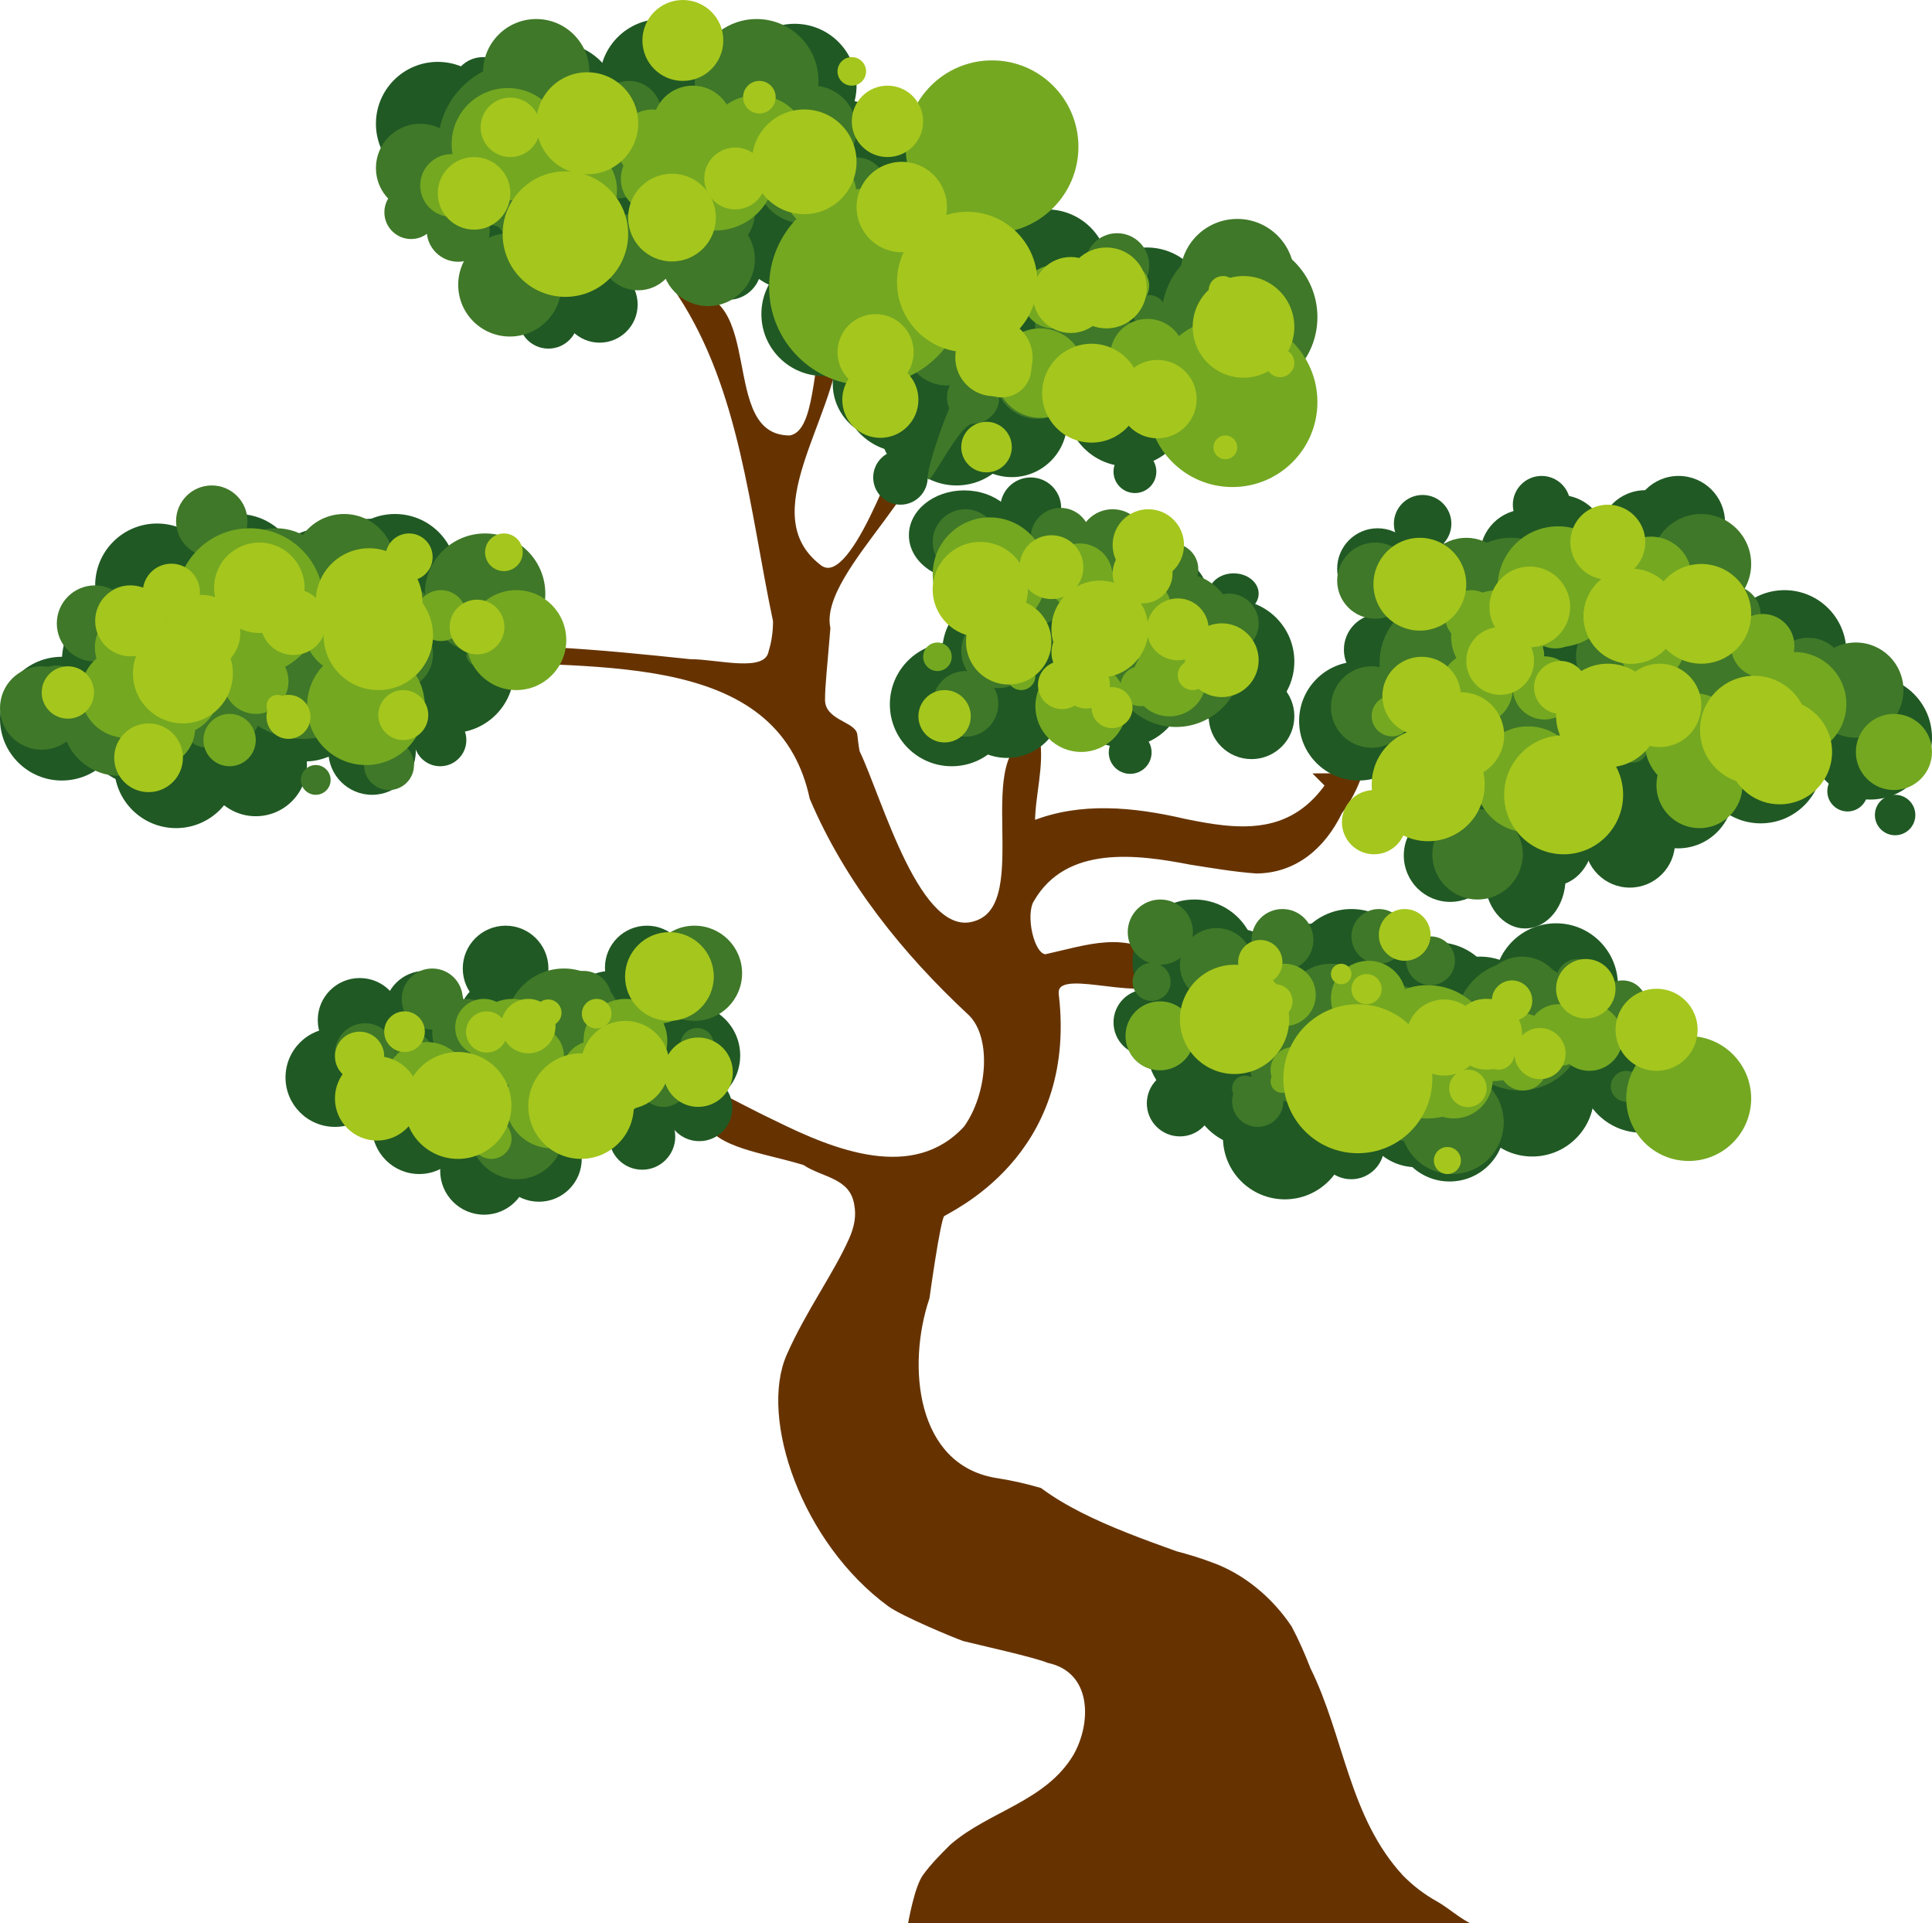 <?xml version="1.0" encoding="utf-8"?>
<!-- Generator: Adobe Illustrator 16.0.0, SVG Export Plug-In . SVG Version: 6.00 Build 0)  -->
<!DOCTYPE svg PUBLIC "-//W3C//DTD SVG 1.1//EN" "http://www.w3.org/Graphics/SVG/1.1/DTD/svg11.dtd">
<svg version="1.1" xmlns="http://www.w3.org/2000/svg" xmlns:xlink="http://www.w3.org/1999/xlink" x="0px" y="0px" width="406px"
	 height="404.068px" viewBox="0 0 406 404.068" enable-background="new 0 0 406 404.068" xml:space="preserve">
<g id="Layer_2">
	<path fill="#663300" stroke="#663300" stroke-miterlimit="10" d="M311.415,405.568c-3.677-0.821-6.863-4.039-9.648-5.588
		c-2.791-1.549-5.182-3.423-7.284-5.54C283,382,282,365,274.928,350.718c-1.15-2.968-2.428-5.885-3.928-8.718
		c-4-6-10-11-16.676-13.315c-2.306-0.875-4.716-1.605-7.18-2.246c-3.519-1.259-7.027-2.531-10.418-3.877
		c-6.783-2.691-13.097-5.674-18.189-9.452c-3.015-0.887-6.204-1.609-9.537-2.109c-17-3-19-24-14.164-38.334
		c0,0,2.271-16.5,3.164-17.44c0.894-0.941,28-12.226,24-46.226c-0.784-6.662,16.5,1,22.5-3c0-1,0-3,0-4c-8-6-15.75-3-24.75-1
		c-3,0-4.875-9-2.875-12c7-12,22.063-10,33.32-7.817c2.266,0.356,4.567,0.733,6.855,1.062c2.289,0.331,4.611,0.613,6.947,0.784
		c3.987-0.022,7.494-1.279,10.441-3.454c2.946-2.174,5.344-5.272,7.132-8.969c1.751-2.313,3.302-5.107,4.427-8.607
		c-3,1-5.999,1-8.994,1.004C277.999,164,279,165,279,165c-6,8.5-13.75,9.75-21.813,8.916c-2.688-0.278-5.41-0.788-8.114-1.337
		C238,170,227,169,217,173c0-6,2-12,1-18c-14,2,0,35-13,39c-12,4-20-26-24.836-36.005c0,0-0.25-1.188-0.495-3.557
		c-0.244-2.37-6.814-2.709-6.794-7.438c0.014-3.153,0.454-6.761,1.125-15c-2.671-12.761,27.313-34,18.313-44
		c-4,8-13.313,37-20.313,31c-14-11,3-31,4-47c0-2-1-5-2-4c-3,9-2,23-8,24c-16,0-5-32-23-30c13,20,15,45,19.949,68.494
		c0,2.171-0.282,4.34-0.949,6.506c-1,5-11,2-17,2c-19-2-39-4-58-2c25.2,4.5,66.6-3.15,80.201,21.294
		c1.512,2.716,2.68,5.828,3.444,9.397C178,185,190,200,204,213c5,5,4,17-1,24c-11,12-28,5-40.051-0.942
		c-2.569-1.218-5.057-2.481-7.401-3.691S151,230,149,229c-3.5,8.5,3.5,11,11.75,13.125c2.75,0.708,5.639,1.375,8.324,2.208
		C173,247,179,247,180,253c0.5,2.5,0,4.938-1.081,7.389c-3.245,7.352-9.134,15.367-13.133,24.458
		C160,298,169,323.979,186.977,337.109c2.684,1.96,13.364,6.445,15.623,7.234c2.6,0.664,15.013,3.408,17.726,4.574
		C230,351,230,362,226,369c-6,10-18,12-26,19.006c-2,1.994-4,3.994-5.625,6.244S191.5,403,191,406
		C194.25,405.875,311.415,405.568,311.415,405.568z"/>
</g>
<g id="Layer_1">
	<circle fill="#205924" cx="289.5" cy="119.5" r="8.5"/>
	<circle fill="#205924" cx="324.5" cy="132.5" r="8.5"/>
	<circle fill="#205924" cx="317.915" cy="143.5" r="6.5"/>
	<circle fill="#205924" cx="311.5" cy="175.5" r="8.5"/>
	<ellipse fill="#205924" cx="320.5" cy="184.5" rx="8.5" ry="10.582"/>
	<ellipse fill="#205924" cx="326.5" cy="175.5" rx="8.5" ry="10.582"/>
	<circle fill="#205924" cx="342.5" cy="177" r="9.5"/>
	<circle fill="#205924" cx="357.25" cy="154.75" r="4.75"/>
	<circle fill="#205924" cx="345.625" cy="148.625" r="11.625"/>
	<circle fill="#205924" cx="345.625" cy="163.625" r="11.625"/>
	<circle fill="#205924" cx="352.625" cy="166.625" r="11.625"/>
	<circle fill="#205924" cx="375" cy="137" r="13"/>
	<circle fill="#205924" cx="370" cy="149" r="13"/>
	<circle fill="#205924" cx="370" cy="160" r="13"/>
	<circle fill="#205924" cx="393" cy="155" r="13"/>
	<circle fill="#205924" cx="398.25" cy="171.25" r="4.25"/>
	<circle fill="#205924" cx="388.25" cy="166.25" r="4.25"/>
	<circle fill="#205924" cx="352.75" cy="109.75" r="9.75"/>
	<circle fill="#205924" cx="345.75" cy="112.75" r="9.75"/>
	<circle fill="#205924" cx="323.75" cy="118.75" r="9.75"/>
	<circle fill="#205924" cx="323.958" cy="106.042" r="6.042"/>
	<circle fill="#205924" cx="329.958" cy="119.042" r="6.042"/>
	<circle fill="#205924" cx="299.5" cy="136.5" r="8.5"/>
	<circle fill="#205924" cx="320.625" cy="152.625" r="11.625"/>
	<circle fill="#205924" cx="350" cy="141" r="13"/>
	<circle fill="#205924" cx="345" cy="153" r="13"/>
	<circle fill="#205924" cx="324.625" cy="140.625" r="11.625"/>
	<circle fill="#205924" cx="354" cy="129" r="13"/>
	<circle fill="#205924" cx="349" cy="141" r="13"/>
	<circle fill="#205924" cx="372" cy="147" r="13"/>
	<circle fill="#205924" cx="329" cy="133" r="13"/>
	<circle fill="#205924" cx="324" cy="145" r="13"/>
	<circle fill="#205924" cx="302.625" cy="145.625" r="11.625"/>
	<circle fill="#205924" cx="332" cy="134" r="13"/>
	<circle fill="#205924" cx="327" cy="146" r="13"/>
	<circle fill="#205924" cx="350" cy="152" r="13"/>
	<circle fill="#205924" cx="334" cy="164" r="13"/>
	<circle fill="#205924" cx="307" cy="138" r="13"/>
	<circle fill="#205924" cx="302" cy="150" r="13"/>
	<circle fill="#205924" cx="327.75" cy="113.75" r="9.75"/>
	<circle fill="#205924" cx="320.75" cy="116.75" r="9.75"/>
	<circle fill="#205924" cx="298.75" cy="122.75" r="9.75"/>
	<circle fill="#205924" cx="298.958" cy="110.042" r="6.042"/>
	<circle fill="#205924" cx="304.958" cy="123.042" r="6.042"/>
	<circle fill="#205924" cx="182.5" cy="58.5" r="6.5"/>
	<circle fill="#205924" cx="199.5" cy="58.5" r="6.5"/>
	<circle fill="#205924" cx="187" cy="73.5" r="3.5"/>
	<circle fill="#205924" cx="204.707" cy="82.5" r="5.5"/>
	<circle fill="#205924" cx="189.223" cy="100.32" r="5.723"/>
	<circle fill="#205924" cx="191.223" cy="92.32" r="5.723"/>
	<circle fill="#205924" cx="216.604" cy="106.717" r="6.396"/>
	<circle fill="#205924" cx="238.5" cy="99.098" r="4.5"/>
	<circle fill="#205924" cx="240.049" cy="88.549" r="6.049"/>
	<circle fill="#205924" cx="264" cy="91.5" r="9"/>
	<circle fill="#205924" cx="228.5" cy="79" r="5.5"/>
	<circle fill="#205924" cx="239.049" cy="75.049" r="6.049"/>
	<circle fill="#205924" cx="259.25" cy="63.75" r="5.25"/>
	<ellipse fill="#205924" cx="121.5" cy="56" rx="3.5" ry="0"/>
	<circle fill="#205924" cx="134" cy="54" r="5"/>
	<circle fill="#205924" cx="153" cy="56" r="7"/>
	<circle fill="#205924" cx="115.25" cy="67" r="6.25"/>
	<circle fill="#205924" cx="126" cy="64" r="8"/>
	<circle fill="#205924" cx="64.5" cy="132" r="12.5"/>
	<circle fill="#205924" cx="98" cy="135" r="11"/>
	<circle fill="#205924" cx="28" cy="139" r="15"/>
	<circle fill="#205924" cx="53.75" cy="160.75" r="10.75"/>
	<ellipse fill="#205924" cx="87" cy="152" rx="0" ry="2"/>
	<circle fill="#205924" cx="123.87" cy="226.869" r="5.87"/>
	<circle fill="#205924" cx="144.774" cy="221.774" r="10.774"/>
	<circle fill="#205924" cx="92.5" cy="155.5" r="5.5"/>
	<circle fill="#205924" cx="78.188" cy="157.813" r="9.188"/>
	<circle fill="#205924" cx="127.125" cy="222.875" r="11.875"/>
	<circle fill="#205924" cx="88.094" cy="236.775" r="9.906"/>
	<circle fill="#205924" cx="146.95" cy="232.825" r="6.95"/>
	<circle fill="#205924" cx="134.95" cy="238.825" r="6.95"/>
	<circle fill="#205924" cx="247.95" cy="231.825" r="6.95"/>
	<circle fill="#205924" cx="283.95" cy="240.825" r="6.95"/>
	<circle fill="#205924" cx="284.95" cy="231.825" r="6.95"/>
	<circle fill="#205924" cx="135.95" cy="229.825" r="6.95"/>
	<circle fill="#205924" cx="240.95" cy="214.825" r="6.95"/>
	<circle fill="#205924" cx="110.95" cy="226.825" r="6.95"/>
	<circle fill="#205924" cx="101.725" cy="246" r="9.225"/>
	<circle fill="#205924" cx="70.388" cy="226.388" r="10.388"/>
	<circle fill="#205924" cx="89.275" cy="212.5" r="8.5"/>
	<circle fill="#205924" cx="113.438" cy="213.438" r="9.438"/>
	<circle fill="#205924" cx="128.5" cy="214.5" r="10.5"/>
	<circle fill="#205924" cx="124.5" cy="231.5" r="10.5"/>
	<circle fill="#205924" cx="135.949" cy="203.324" r="8.824"/>
	<circle fill="#205924" cx="106.25" cy="203.5" r="9"/>
	<circle fill="#205924" cx="113.25" cy="243.5" r="9"/>
	<circle fill="#205924" cx="97.938" cy="221.163" r="8.663"/>
	<circle fill="#205924" cx="285.5" cy="151.5" r="12.5"/>
	<circle fill="#205924" cx="318.915" cy="142.5" r="7.5"/>
	<circle fill="#205924" cx="289.915" cy="136.5" r="7.5"/>
	<circle fill="#205924" cx="300.5" cy="165.75" r="11"/>
	<circle fill="#205924" cx="324" cy="154" r="13"/>
	<circle fill="#205924" cx="190.5" cy="60.5" r="8.5"/>
	<circle fill="#205924" cx="183.915" cy="71.5" r="6.5"/>
	<circle fill="#205924" cx="224.25" cy="79.75" r="4.75"/>
	<circle fill="#205924" cx="211.625" cy="76.625" r="11.625"/>
	<circle fill="#205924" cx="212.625" cy="88.625" r="11.625"/>
	<circle fill="#205924" cx="202.625" cy="48.625" r="11.625"/>
	<circle fill="#205924" cx="241" cy="65" r="13"/>
	<circle fill="#205924" cx="236" cy="77" r="13"/>
	<circle fill="#205924" cx="237" cy="85" r="13"/>
	<circle fill="#205924" cx="259" cy="83" r="13"/>
	<circle fill="#205924" cx="186.625" cy="80.625" r="11.625"/>
	<circle fill="#205924" cx="216" cy="69" r="13"/>
	<circle fill="#205924" cx="211" cy="81" r="13"/>
	<circle fill="#205924" cx="190.625" cy="68.625" r="11.625"/>
	<circle fill="#205924" cx="220" cy="57" r="13"/>
	<circle fill="#205924" cx="215" cy="69" r="13"/>
	<circle fill="#205924" cx="238" cy="75" r="13"/>
	<circle fill="#205924" cx="195" cy="61" r="13"/>
	<circle fill="#205924" cx="190" cy="73" r="13"/>
	<circle fill="#205924" cx="198" cy="62" r="13"/>
	<circle fill="#205924" cx="193" cy="74" r="13"/>
	<circle fill="#205924" cx="216" cy="80" r="13"/>
	<circle fill="#205924" cx="201" cy="89" r="13"/>
	<circle fill="#205924" cx="237.5" cy="158.098" r="4.5"/>
	<circle fill="#205924" cx="239.049" cy="147.549" r="6.049"/>
	<circle fill="#205924" cx="263" cy="150.5" r="9"/>
	<circle fill="#205924" cx="227.5" cy="138" r="5.5"/>
	<circle fill="#205924" cx="239.049" cy="131.049" r="6.049"/>
	<ellipse fill="#205924" cx="259.25" cy="124.722" rx="5.25" ry="4.255"/>
	<circle fill="#205924" cx="223.25" cy="138.75" r="4.75"/>
	<ellipse fill="#205924" cx="211.625" cy="135.158" rx="11.625" ry="9.423"/>
	<circle fill="#205924" cx="211.625" cy="147.625" r="11.625"/>
	<ellipse fill="#205924" cx="202.625" cy="112.461" rx="11.625" ry="9.423"/>
	<ellipse fill="#205924" cx="241" cy="125.734" rx="13" ry="10.538"/>
	<ellipse fill="#205924" cx="236" cy="135.462" rx="13" ry="10.538"/>
	<circle fill="#205924" cx="236" cy="144" r="13"/>
	<circle fill="#205924" cx="259" cy="139" r="13"/>
	<ellipse fill="#205924" cx="216" cy="128.977" rx="13" ry="10.538"/>
	<circle fill="#205924" cx="211" cy="137" r="13"/>
	<ellipse fill="#205924" cx="220" cy="119.25" rx="13" ry="10.538"/>
	<ellipse fill="#205924" cx="215" cy="128.977" rx="13" ry="10.538"/>
	<ellipse fill="#205924" cx="238" cy="133.841" rx="13" ry="10.538"/>
	<circle fill="#205924" cx="216" cy="136" r="13"/>
	<circle fill="#205924" cx="200" cy="148" r="13"/>
	<circle fill="#205924" cx="173" cy="66" r="13"/>
	<circle fill="#205924" cx="184.915" cy="70.5" r="7.5"/>
	<circle fill="#205924" cx="190" cy="82" r="13"/>
	<circle fill="#205924" cx="101.5" cy="18.5" r="6.5"/>
	<circle fill="#205924" cx="118.5" cy="18.5" r="6.5"/>
	<circle fill="#205924" cx="105" cy="36.5" r="3.5"/>
	<circle fill="#205924" cx="109.5" cy="20.5" r="8.5"/>
	<circle fill="#205924" cx="102.915" cy="31.5" r="6.5"/>
	<circle fill="#205924" cx="142.25" cy="42.75" r="4.75"/>
	<circle fill="#205924" cx="130.625" cy="36.625" r="11.625"/>
	<circle fill="#205924" cx="105.625" cy="40.625" r="11.625"/>
	<circle fill="#205924" cx="135" cy="29" r="13"/>
	<circle fill="#205924" cx="130" cy="41" r="13"/>
	<circle fill="#205924" cx="109.625" cy="28.625" r="11.625"/>
	<circle fill="#205924" cx="139" cy="17" r="13"/>
	<circle fill="#205924" cx="134" cy="29" r="13"/>
	<circle fill="#205924" cx="114" cy="21" r="13"/>
	<circle fill="#205924" cx="109" cy="33" r="13"/>
	<circle fill="#205924" cx="117" cy="22" r="13"/>
	<circle fill="#205924" cx="112" cy="34" r="13"/>
	<circle fill="#205924" cx="135" cy="40" r="13"/>
	<circle fill="#205924" cx="148.625" cy="39.625" r="11.625"/>
	<circle fill="#205924" cx="153" cy="32" r="13"/>
	<circle fill="#205924" cx="148" cy="44" r="13"/>
	<circle fill="#205924" cx="157" cy="20" r="13"/>
	<circle fill="#205924" cx="152" cy="32" r="13"/>
	<circle fill="#205924" cx="135" cy="25" r="13"/>
	<circle fill="#205924" cx="153" cy="43" r="13"/>
	<circle fill="#205924" cx="158.625" cy="37.625" r="11.625"/>
	<circle fill="#205924" cx="163" cy="30" r="13"/>
	<circle fill="#205924" cx="158" cy="42" r="13"/>
	<circle fill="#205924" cx="167" cy="18" r="13"/>
	<circle fill="#205924" cx="162" cy="30" r="13"/>
	<circle fill="#205924" cx="145" cy="23" r="13"/>
	<circle fill="#205924" cx="163" cy="41" r="13"/>
	<circle fill="#205924" cx="177" cy="34" r="13"/>
	<circle fill="#205924" cx="184" cy="49" r="13"/>
	<circle fill="#205924" cx="167" cy="48" r="13"/>
	<circle fill="#205924" cx="41.625" cy="140.625" r="11.625"/>
	<circle fill="#205924" cx="46" cy="133" r="13"/>
	<circle fill="#205924" cx="41" cy="145" r="13"/>
	<circle fill="#205924" cx="50" cy="121" r="13"/>
	<circle fill="#205924" cx="45" cy="133" r="13"/>
	<circle fill="#205924" cx="46" cy="144" r="13"/>
	<circle fill="#205924" cx="59.625" cy="143.625" r="11.625"/>
	<circle fill="#205924" cx="64" cy="136" r="13"/>
	<circle fill="#205924" cx="59" cy="148" r="13"/>
	<circle fill="#205924" cx="68" cy="124" r="13"/>
	<circle fill="#205924" cx="63" cy="136" r="13"/>
	<circle fill="#205924" cx="46" cy="129" r="13"/>
	<circle fill="#205924" cx="33" cy="123" r="13"/>
	<circle fill="#205924" cx="30" cy="152" r="13"/>
	<circle fill="#205924" cx="64" cy="147" r="13"/>
	<circle fill="#205924" cx="69.625" cy="141.625" r="11.625"/>
	<circle fill="#205924" cx="74" cy="134" r="13"/>
	<circle fill="#205924" cx="69" cy="146" r="13"/>
	<circle fill="#205924" cx="78" cy="122" r="13"/>
	<circle fill="#205924" cx="73" cy="134" r="13"/>
	<circle fill="#205924" cx="56" cy="127" r="13"/>
	<circle fill="#205924" cx="13" cy="151" r="13"/>
	<circle fill="#205924" cx="74" cy="145" r="13"/>
	<circle fill="#205924" cx="83" cy="121" r="13"/>
	<circle fill="#205924" cx="95" cy="141" r="13"/>
	<circle fill="#205924" cx="37" cy="161" r="13"/>
	<circle fill="#205924" cx="189" cy="35" r="13"/>
	<circle fill="#205924" cx="119" cy="52" r="13"/>
	<circle fill="#205924" cx="92" cy="26" r="13"/>
	<circle fill="#205924" cx="103.915" cy="30.5" r="7.5"/>
	<circle fill="#205924" cx="109" cy="42" r="13"/>
	<circle fill="#205924" cx="318" cy="169" r="13"/>
	<circle fill="#205924" cx="276.5" cy="202.5" r="8.5"/>
	<circle fill="#205924" cx="269.915" cy="213.5" r="6.5"/>
	<circle fill="#205924" cx="309.25" cy="224.75" r="4.75"/>
	<circle fill="#205924" cx="297.625" cy="218.625" r="11.625"/>
	<circle fill="#205924" cx="297.625" cy="233.625" r="11.625"/>
	<circle fill="#205924" cx="304.625" cy="236.625" r="11.625"/>
	<circle fill="#205924" cx="327" cy="207" r="13"/>
	<circle fill="#205924" cx="322" cy="219" r="13"/>
	<circle fill="#205924" cx="322" cy="230" r="13"/>
	<circle fill="#205924" cx="345" cy="225" r="13"/>
	<circle fill="#205924" cx="304.75" cy="179.75" r="9.75"/>
	<circle fill="#205924" cx="272.625" cy="222.625" r="11.625"/>
	<circle fill="#205924" cx="302" cy="211" r="13"/>
	<circle fill="#205924" cx="297" cy="223" r="13"/>
	<circle fill="#205924" cx="276.625" cy="210.625" r="11.625"/>
	<circle fill="#205924" cx="301" cy="211" r="13"/>
	<circle fill="#205924" cx="324" cy="217" r="13"/>
	<circle fill="#205924" cx="276" cy="215" r="13"/>
	<circle fill="#205924" cx="284" cy="204" r="13"/>
	<circle fill="#205924" cx="279" cy="216" r="13"/>
	<circle fill="#205924" cx="302" cy="222" r="13"/>
	<circle fill="#205924" cx="311" cy="214" r="13"/>
	<circle fill="#205924" cx="259" cy="208" r="13"/>
	<circle fill="#205924" cx="254" cy="220" r="13"/>
	<circle fill="#205924" cx="263" cy="228" r="13"/>
	<circle fill="#205924" cx="270.915" cy="212.5" r="7.5"/>
	<circle fill="#205924" cx="251" cy="202" r="13"/>
	<circle fill="#205924" cx="270" cy="239" r="13"/>
	<circle fill="#205924" cx="122.273" cy="223.5" r="8.5"/>
	<circle fill="#205924" cx="98.111" cy="224.438" r="9.438"/>
	<circle fill="#205924" cx="83.049" cy="225.5" r="10.5"/>
	<circle fill="#205924" cx="75.6" cy="214.324" r="8.824"/>
	<circle fill="#205924" cx="105.299" cy="214.5" r="9"/>
	<ellipse fill="#205924" cx="111.299" cy="227.5" rx="15" ry="6.775"/>
	<ellipse fill="#205924" cx="108.299" cy="234.5" rx="15" ry="6.775"/>
</g>
<g id="Layer_4">
	<circle fill="#3F7828" cx="169.125" cy="36.5" r="10.5"/>
	<circle fill="#3F7828" cx="200.5" cy="53.5" r="11.5"/>
	<circle fill="#3F7828" cx="179.75" cy="54.75" r="5.75"/>
	<circle fill="#3F7828" cx="224.5" cy="68" r="7"/>
	<circle fill="#3F7828" cx="241.5" cy="65.5" r="3.5"/>
	<circle fill="#3F7828" cx="260" cy="58" r="12"/>
	<circle fill="#3F7828" cx="234.75" cy="55.75" r="6.75"/>
	<circle fill="#3F7828" cx="260.473" cy="66.625" r="16.375"/>
	<circle fill="#3F7828" cx="204.5" cy="83.5" r="5.5"/>
	<circle fill="#3F7828" cx="218" cy="79" r="9"/>
	<circle fill="#3F7828" cx="234.274" cy="82.274" r="6.274"/>
	<circle fill="#3F7828" cx="231" cy="74" r="9"/>
	<circle fill="#3F7828" cx="208.25" cy="61.25" r="7.75"/>
	<circle fill="#3F7828" cx="199" cy="72" r="9"/>
	<circle fill="#3F7828" cx="179.5" cy="72.5" r="6.5"/>
	<ellipse fill="#3F7828" cx="174" cy="55" rx="0" ry="9"/>
	<circle fill="#3F7828" cx="150.438" cy="44.688" r="8.188"/>
	<circle fill="#3F7828" cx="129.655" cy="32.345" r="9.345"/>
	<circle fill="#3F7828" cx="113.165" cy="41.75" r="10.25"/>
	<circle fill="#3F7828" cx="121.5" cy="49.845" r="8.156"/>
	<circle fill="#3F7828" cx="86.388" cy="44.612" r="5.612"/>
	<circle fill="#3F7828" cx="96.29" cy="48.375" r="6.625"/>
	<circle fill="#3F7828" cx="107.145" cy="59.855" r="10.855"/>
	<circle fill="#3F7828" cx="88.306" cy="35.306" r="9.306"/>
	<circle fill="#3F7828" cx="112.5" cy="23" r="11"/>
	<circle fill="#3F7828" cx="112.685" cy="15.185" r="11.185"/>
	<circle fill="#3F7828" cx="109.688" cy="30.688" r="17.688"/>
	<circle fill="#3F7828" cx="132.156" cy="23.844" r="6.844"/>
	<circle fill="#3F7828" cx="159" cy="17" r="13"/>
	<circle fill="#3F7828" cx="170.75" cy="27.25" r="9.25"/>
	<circle fill="#3F7828" cx="148.418" cy="40.582" r="10.582"/>
	<circle fill="#3F7828" cx="179.937" cy="39.538" r="6.462"/>
	<circle fill="#3F7828" cx="198.5" cy="31.5" r="7.5"/>
	<circle fill="#3F7828" cx="179.25" cy="59" r="6.25"/>
	<circle fill="#3F7828" cx="172.462" cy="53.462" r="7.462"/>
	<circle fill="#3F7828" cx="148.813" cy="54.5" r="9.813"/>
	<circle fill="#3F7828" cx="134.094" cy="52.844" r="8.156"/>
	<circle fill="#3F7828" cx="317.457" cy="125.5" r="12.5"/>
	<circle fill="#3F7828" cx="338.375" cy="124.625" r="7.875"/>
	<circle fill="#3F7828" cx="357.5" cy="118.5" r="10.5"/>
	<circle fill="#3F7828" cx="332" cy="154" r="8"/>
	<circle fill="#3F7828" cx="303.686" cy="139.271" r="13.771"/>
	<circle fill="#3F7828" cx="299.998" cy="130" r="7"/>
	<circle fill="#3F7828" cx="313.849" cy="157.155" r="2.845"/>
	<circle fill="#3F7828" cx="330.813" cy="146.813" r="6.188"/>
	<circle fill="#3F7828" cx="352.313" cy="141.313" r="7.313"/>
	<circle fill="#3F7828" cx="355.819" cy="145.656" r="10.194"/>
	<ellipse fill="#3F7828" cx="375" cy="152" rx="0" ry="2"/>
	<circle fill="#3F7828" cx="390" cy="145" r="10"/>
	<circle fill="#3F7828" cx="380" cy="142" r="8"/>
	<circle fill="#3F7828" cx="363.75" cy="129.25" r="6.25"/>
	<circle fill="#3F7828" cx="366.172" cy="139.828" r="5.828"/>
	<circle fill="#3F7828" cx="340.094" cy="137.906" r="8.906"/>
	<circle fill="#3F7828" cx="323.641" cy="145.453" r="7.547"/>
	<circle fill="#3F7828" cx="311" cy="153" r="11"/>
	<circle fill="#3F7828" cx="301" cy="161" r="9"/>
	<circle fill="#3F7828" cx="310.5" cy="179.5" r="9.5"/>
	<circle fill="#3F7828" cx="331.208" cy="164.792" r="4.792"/>
	<circle fill="#3F7828" cx="343.125" cy="157.125" r="3.125"/>
	<circle fill="#3F7828" cx="296.8" cy="146.156" r="6.885"/>
	<ellipse fill="#3F7828" cx="317" cy="131.75" rx="0" ry="6.25"/>
	<circle fill="#3F7828" cx="226.625" cy="125.875" r="6.625"/>
	<ellipse fill="#3F7828" cx="241" cy="120.466" rx="0" ry="5.269"/>
	<circle fill="#3F7828" cx="253.475" cy="129.525" r="5.525"/>
	<circle fill="#3F7828" cx="247.125" cy="138.875" r="13.875"/>
	<circle fill="#3F7828" cx="235.979" cy="120.218" r="5.021"/>
	<circle fill="#3F7828" cx="209.72" cy="124.72" r="6.28"/>
	<circle fill="#3F7828" cx="209.791" cy="136.791" r="7.791"/>
	<circle fill="#3F7828" cx="202.896" cy="147.896" r="6.896"/>
	<circle fill="#3F7828" cx="219.14" cy="127.86" r="3.14"/>
	<circle fill="#3F7828" cx="202.86" cy="113.86" r="6.86"/>
	<circle fill="#3F7828" cx="222.87" cy="112.983" r="6.267"/>
	<circle fill="#3F7828" cx="233.813" cy="114.188" r="7.188"/>
	<circle fill="#3F7828" cx="246.406" cy="119.594" r="5.406"/>
	<circle fill="#3F7828" cx="248.125" cy="131.591" r="11.125"/>
	<circle fill="#3F7828" cx="258.25" cy="130.972" r="6.25"/>
	<circle fill="#3F7828" cx="269.5" cy="197.5" r="6.5"/>
	<circle fill="#3F7828" cx="289.75" cy="196.75" r="5.75"/>
	<circle fill="#3F7828" cx="300.625" cy="201.875" r="5.125"/>
	<circle fill="#3F7828" cx="319.375" cy="215.5" r="13.625"/>
	<ellipse fill="#3F7828" cx="327" cy="201.5" rx="0" ry="7.5"/>
	<circle fill="#3F7828" cx="279.688" cy="212.563" r="10.063"/>
	<circle fill="#3F7828" cx="267.813" cy="206.813" r="3.813"/>
	<circle fill="#3F7828" cx="242.002" cy="206.309" r="3.998"/>
	<circle fill="#3F7828" cx="259.406" cy="210.406" r="8.406"/>
	<circle fill="#3F7828" cx="243.766" cy="217.641" r="7.234"/>
	<circle fill="#3F7828" cx="255.653" cy="202.703" r="7.703"/>
	<circle fill="#3F7828" cx="243.839" cy="195.854" r="6.85"/>
	<circle fill="#3F7828" cx="289.413" cy="221.413" r="10.413"/>
	<circle fill="#3F7828" cx="293.419" cy="214.206" r="7.206"/>
	<circle fill="#3F7828" cx="320.281" cy="218.719" r="5.281"/>
	<circle fill="#3F7828" cx="331.5" cy="206" r="4.5"/>
	<circle fill="#3F7828" cx="341" cy="211" r="5"/>
	<circle fill="#3F7828" cx="341.75" cy="228.25" r="3.25"/>
	<circle fill="#3F7828" cx="305.159" cy="235.841" r="10.841"/>
	<circle fill="#3F7828" cx="297.537" cy="232.622" r="7.622"/>
	<circle fill="#3F7828" cx="264.302" cy="231.391" r="5.387"/>
	<circle fill="#3F7828" cx="261.608" cy="228.697" r="2.693"/>
	<circle fill="#3F7828" cx="270.305" cy="223.695" r="7.695"/>
	<circle fill="#3F7828" cx="282.5" cy="236.325" r="4.5"/>
	<circle fill="#3F7828" cx="319.859" cy="209.859" r="8.859"/>
	<circle fill="#3F7828" cx="288.244" cy="148.557" r="8.557"/>
	<circle fill="#3F7828" cx="289" cy="122" r="8"/>
	<circle fill="#3F7828" cx="308.125" cy="122.375" r="9.375"/>
	<circle fill="#3F7828" cx="118.512" cy="215.762" r="12.262"/>
	<circle fill="#3F7828" cx="145.949" cy="204.5" r="10"/>
	<circle fill="#3F7828" cx="122.619" cy="209.881" r="5.881"/>
	<circle fill="#3F7828" cx="90.837" cy="209.913" r="6.413"/>
	<ellipse fill="#3F7828" cx="76" cy="218.736" rx="0" ry="4.412"/>
	<circle fill="#3F7828" cx="98.068" cy="217.144" r="7.231"/>
	<circle fill="#3F7828" cx="97.75" cy="228.25" r="6.25"/>
	<circle fill="#3F7828" cx="76.718" cy="221.331" r="6.331"/>
	<circle fill="#3F7828" cx="87.237" cy="232.513" r="4.263"/>
	<circle fill="#3F7828" cx="108.636" cy="237.899" r="9.876"/>
	<circle fill="#3F7828" cx="139.4" cy="227.175" r="5.4"/>
	<circle fill="#3F7828" cx="146.5" cy="219.5" r="3.5"/>
	<circle fill="#3F7828" cx="129.81" cy="222.952" r="7.19"/>
	<circle fill="#3F7828" cx="105.25" cy="225" r="10"/>
	<circle fill="#3F7828" cx="86.943" cy="221.038" r="3.894"/>
	<circle fill="#3F7828" cx="63.625" cy="137.625" r="17.625"/>
	<circle fill="#3F7828" cx="70.299" cy="133.042" r="7.958"/>
	<circle fill="#3F7828" cx="68.6" cy="127" r="7"/>
	<circle fill="#3F7828" cx="78.521" cy="127.521" r="8.479"/>
	<circle fill="#3F7828" cx="83.188" cy="129.813" r="7.813"/>
	<circle fill="#3F7828" cx="72.3" cy="118.7" r="10.7"/>
	<circle fill="#3F7828" cx="58" cy="123" r="12"/>
	<circle fill="#3F7828" cx="37" cy="133" r="9"/>
	<circle fill="#3F7828" cx="25" cy="151" r="12"/>
	<circle fill="#3F7828" cx="11.939" cy="145.414" r="5.586"/>
	<circle fill="#3F7828" cx="27.049" cy="130.049" r="7.049"/>
	<circle fill="#3F7828" cx="44.5" cy="109.5" r="7.5"/>
	<ellipse fill="#3F7828" cx="37" cy="116.75" rx="0" ry="7.25"/>
	<circle fill="#3F7828" cx="19.939" cy="131" r="8"/>
	<circle fill="#3F7828" cx="8.763" cy="148.763" r="8.763"/>
	<circle fill="#3F7828" cx="47" cy="149" r="8"/>
	<circle fill="#3F7828" cx="43" cy="153" r="4"/>
	<circle fill="#3F7828" cx="81.75" cy="160.75" r="5.25"/>
	<circle fill="#3F7828" cx="66.353" cy="163.873" r="3.127"/>
	<circle fill="#3F7828" cx="83.406" cy="137.406" r="7.594"/>
	<circle fill="#3F7828" cx="100.5" cy="137.5" r="2.5"/>
	<circle fill="#3F7828" cx="101.936" cy="124.746" r="12.661"/>
	<circle fill="#A5C61D" cx="85.958" cy="117.042" r="4.958"/>
	<path fill="#3F7828" d="M204.5,89c-3.037,0-9.555,14.357-9.555,11.32S201.463,78,204.5,78"/>
</g>
<g id="Layer_6">
	<circle fill="#74A821" cx="110.875" cy="32.375" r="9.375"/>
	<circle fill="#74A821" cx="137.155" cy="30.5" r="7.5"/>
	<circle fill="#74A821" cx="114.502" cy="47.498" r="7.498"/>
	<circle fill="#74A821" cx="94.903" cy="38.972" r="6.597"/>
	<circle fill="#74A821" cx="120.265" cy="39.89" r="9.39"/>
	<circle fill="#74A821" cx="137.562" cy="37.594" r="7.094"/>
	<ellipse fill="#74A821" cx="165" cy="42.731" rx="0" ry="10.731"/>
	<circle fill="#74A821" cx="150.281" cy="35.719" r="12.719"/>
	<circle fill="#74A821" cx="172.469" cy="40.544" r="7.469"/>
	<circle fill="#74A821" cx="189.313" cy="61.938" r="13.313"/>
	<circle fill="#74A821" cx="207.5" cy="65.5" r="3.5"/>
	<circle fill="#74A821" cx="218.604" cy="78.396" r="9.396"/>
	<circle fill="#74A821" cx="241.137" cy="74.863" r="7.863"/>
	<circle fill="#74A821" cx="258.992" cy="84.48" r="17.855"/>
	<circle fill="#74A821" cx="237.25" cy="60" r="4.25"/>
	<circle fill="#74A821" cx="208.469" cy="30.844" r="18.156"/>
	<circle fill="#74A821" cx="182.313" cy="60.313" r="20.688"/>
	<circle fill="#74A821" cx="229.75" cy="66.75" r="1.75"/>
	<circle fill="#74A821" cx="221.375" cy="62.375" r="6.625"/>
	<circle fill="#74A821" cx="204.5" cy="61" r="7.5"/>
	<circle fill="#74A821" cx="159" cy="31" r="11"/>
	<circle fill="#74A821" cx="145.578" cy="26.422" r="8.422"/>
	<circle fill="#74A821" cx="106.702" cy="30.298" r="11.798"/>
	<circle fill="#74A821" cx="118.375" cy="59.125" r="3.125"/>
	<circle fill="#74A821" cx="208" cy="120.712" r="12"/>
	<circle fill="#74A821" cx="226.906" cy="121.094" r="6.906"/>
	<circle fill="#74A821" cx="236.828" cy="129.172" r="9.578"/>
	<circle fill="#74A821" cx="245.737" cy="142.787" r="7.737"/>
	<circle fill="#74A821" cx="214.604" cy="142.021" r="2.979"/>
	<circle fill="#74A821" cx="227.205" cy="148.373" r="9.623"/>
	<circle fill="#74A821" cx="239.652" cy="144.187" r="4.187"/>
	<circle fill="#74A821" cx="197" cy="138" r="3"/>
	<circle fill="#74A821" cx="310.27" cy="144.645" r="7.645"/>
	<circle fill="#74A821" cx="355.898" cy="155.929" r="10.273"/>
	<circle fill="#74A821" cx="347.047" cy="135.953" r="6.953"/>
	<circle fill="#74A821" cx="324.551" cy="144.542" r="6.636"/>
	<circle fill="#74A821" cx="314.729" cy="133.771" r="9.771"/>
	<circle fill="#74A821" cx="309.207" cy="129.521" r="5.521"/>
	<circle fill="#74A821" cx="292.522" cy="150.435" r="4.278"/>
	<circle fill="#74A821" cx="321.125" cy="163.75" r="11.125"/>
	<circle fill="#74A821" cx="325.75" cy="165" r="2"/>
	<circle fill="#74A821" cx="373.086" cy="161.914" r="6.914"/>
	<circle fill="#74A821" cx="398" cy="158" r="8"/>
	<circle fill="#74A821" cx="377.086" cy="147.914" r="10.914"/>
	<circle fill="#74A821" cx="370.418" cy="135.668" r="6.668"/>
	<circle fill="#74A821" cx="346.938" cy="121.313" r="8.563"/>
	<circle fill="#74A821" cx="320.75" cy="137.521" r="3.75"/>
	<circle fill="#74A821" cx="333.188" cy="144.813" r="3.813"/>
	<circle fill="#74A821" cx="339.577" cy="155.423" r="5.423"/>
	<circle fill="#74A821" cx="357.132" cy="164.969" r="9.04"/>
	<circle fill="#74A821" cx="339.117" cy="150.836" r="7.93"/>
	<circle fill="#74A821" cx="327.411" cy="123.271" r="12.683"/>
	<circle fill="#74A821" cx="326.875" cy="130.125" r="6.125"/>
	<circle fill="#74A821" cx="336.866" cy="152.711" r="2.711"/>
	<circle fill="#74A821" cx="287.594" cy="209.781" r="7.906"/>
	<circle fill="#74A821" cx="269.958" cy="209.042" r="6.542"/>
	<circle fill="#74A821" cx="243.766" cy="217.641" r="7.234"/>
	<circle fill="#74A821" cx="252.102" cy="215.539" r="2.102"/>
	<circle fill="#74A821" cx="271.813" cy="224.813" r="4.813"/>
	<circle fill="#74A821" cx="297.313" cy="216.313" r="2.313"/>
	<circle fill="#74A821" cx="313" cy="219" r="2"/>
	<ellipse fill="#74A821" cx="341" cy="213.5" rx="0" ry="2.5"/>
	<circle fill="#74A821" cx="354.875" cy="230.813" r="13.125"/>
	<ellipse fill="#74A821" cx="310.769" cy="219.5" rx="18.712" ry="7.778"/>
	<circle fill="#74A821" cx="269.406" cy="227.219" r="2.406"/>
	<circle fill="#74A821" cx="305.5" cy="226.813" r="8.188"/>
	<circle fill="#74A821" cx="320.063" cy="224.063" r="5.063"/>
	<circle fill="#74A821" cx="334" cy="218" r="7"/>
	<circle fill="#74A821" cx="300" cy="221" r="14"/>
	<circle fill="#74A821" cx="327.5" cy="217.5" r="6.5"/>
	<circle fill="#74A821" cx="112.381" cy="221.893" r="6.131"/>
	<circle fill="#74A821" cx="131.429" cy="218.69" r="8.81"/>
	<circle fill="#74A821" cx="138.936" cy="209.162" r="5.838"/>
	<circle fill="#74A821" cx="107.667" cy="218.952" r="9.071"/>
	<circle fill="#74A821" cx="89.686" cy="227.862" r="8.91"/>
	<ellipse fill="#74A821" cx="76" cy="218.736" rx="0" ry="4.412"/>
	<circle fill="#74A821" cx="101.661" cy="215.887" r="6.006"/>
	<circle fill="#74A821" cx="124.774" cy="225.346" r="6.655"/>
	<circle fill="#74A821" cx="115.941" cy="231.584" r="9.691"/>
	<circle fill="#74A821" cx="103.25" cy="239.25" r="4.25"/>
	<circle fill="#74A821" cx="73.313" cy="132.313" r="9.313"/>
	<circle fill="#74A821" cx="53.313" cy="136.313" r="7.313"/>
	<circle fill="#74A821" cx="41" cy="128" r="5"/>
	<circle fill="#74A821" cx="27.97" cy="136.03" r="8.03"/>
	<circle fill="#74A821" cx="26.5" cy="145.53" r="9.5"/>
	<circle fill="#74A821" cx="33" cy="153" r="8"/>
	<circle fill="#74A821" cx="48.25" cy="155.5" r="5.5"/>
	<circle fill="#74A821" cx="70.125" cy="144.813" r="3.188"/>
	<circle fill="#74A821" cx="53.781" cy="143.156" r="6.844"/>
	<circle fill="#74A821" cx="36.985" cy="145.328" r="9.015"/>
	<circle fill="#74A821" cx="57.656" cy="128.656" r="7.656"/>
	<circle fill="#74A821" cx="80.313" cy="130" r="7"/>
	<circle fill="#74A821" cx="108.5" cy="134.5" r="10.5"/>
	<circle fill="#74A821" cx="76.9" cy="148.375" r="12.375"/>
	<circle fill="#74A821" cx="92.656" cy="129.344" r="5.344"/>
	<circle fill="#74A821" cx="52.5" cy="126.5" r="15.5"/>
</g>
<g id="Layer_5">
	<circle fill="#A5C61D" cx="50.5" cy="120.5" r="4.5"/>
	<circle fill="#A5C61D" cx="72.36" cy="123.761" r="3.761"/>
	<circle fill="#A5C61D" cx="42.5" cy="133" r="8"/>
	<circle fill="#A5C61D" cx="61.667" cy="130.693" r="6.932"/>
	<circle fill="#A5C61D" cx="38.439" cy="141.5" r="10.5"/>
	<circle fill="#A5C61D" cx="14.263" cy="145.5" r="5.5"/>
	<circle fill="#A5C61D" cx="27.453" cy="130.453" r="7.453"/>
	<circle fill="#A5C61D" cx="54.5" cy="123.5" r="9.5"/>
	<circle fill="#A5C61D" cx="36.007" cy="124.446" r="6.007"/>
	<circle fill="#A5C61D" cx="77.567" cy="126.411" r="11.214"/>
	<circle fill="#A5C61D" cx="60.625" cy="150.625" r="4.625"/>
	<circle fill="#A5C61D" cx="100.25" cy="131.75" r="5.75"/>
	<circle fill="#A5C61D" cx="79.5" cy="133.5" r="11.5"/>
	<circle fill="#A5C61D" cx="58.313" cy="148.313" r="2.313"/>
	<circle fill="#A5C61D" cx="31.22" cy="159.22" r="7.22"/>
	<circle fill="#A5C61D" cx="84.75" cy="150.25" r="5.25"/>
	<ellipse fill="#A5C61D" cx="92" cy="37.65" rx="0" ry="6.962"/>
	<circle fill="#A5C61D" cx="107.25" cy="26.75" r="6.25"/>
	<circle fill="#A5C61D" cx="123.405" cy="25.905" r="10.72"/>
	<ellipse fill="#A5C61D" cx="118" cy="46.5" rx="0" ry="11.5"/>
	<circle fill="#A5C61D" cx="99.625" cy="40.625" r="7.625"/>
	<circle fill="#A5C61D" cx="118.813" cy="49.188" r="13.188"/>
	<circle fill="#A5C61D" cx="141.219" cy="45.719" r="9.219"/>
	<circle fill="#A5C61D" cx="154.5" cy="37.5" r="6.5"/>
	<circle fill="#A5C61D" cx="169" cy="34" r="11"/>
	<circle fill="#A5C61D" cx="143.5" cy="8.5" r="8.5"/>
	<circle fill="#A5C61D" cx="159.578" cy="20.422" r="3.422"/>
	<circle fill="#A5C61D" cx="189.5" cy="43.5" r="9.5"/>
	<circle fill="#A5C61D" cx="208.875" cy="75.125" r="8.125"/>
	<circle fill="#A5C61D" cx="203.25" cy="59.25" r="14.75"/>
	<circle fill="#A5C61D" cx="184" cy="74" r="8"/>
	<circle fill="#A5C61D" cx="210.5" cy="77.25" r="6.25"/>
	<circle fill="#A5C61D" cx="229.388" cy="82.612" r="10.388"/>
	<circle fill="#A5C61D" cx="225.018" cy="61.983" r="7.982"/>
	<circle fill="#A5C61D" cx="232.5" cy="60.5" r="8.5"/>
	<circle fill="#A5C61D" cx="243.236" cy="83.861" r="8.236"/>
	<circle fill="#A5C61D" cx="269" cy="76.25" r="3"/>
	<circle fill="#A5C61D" cx="257" cy="61" r="3"/>
	<circle fill="#A5C61D" cx="261.319" cy="68.681" r="10.681"/>
	<circle fill="#A5C61D" cx="257.5" cy="94" r="2.5"/>
	<circle fill="#A5C61D" cx="207.313" cy="93.938" r="5.313"/>
	<circle fill="#A5C61D" cx="185.002" cy="83.998" r="7.998"/>
	<circle fill="#A5C61D" cx="220.957" cy="119.168" r="6.707"/>
	<circle fill="#A5C61D" cx="240.109" cy="120.484" r="6.297"/>
	<circle fill="#A5C61D" cx="247.5" cy="132.234" r="6.5"/>
	<circle fill="#A5C61D" cx="256.75" cy="138.722" r="7.75"/>
	<circle fill="#A5C61D" cx="228.25" cy="143.875" r="5"/>
	<circle fill="#A5C61D" cx="211.979" cy="134.854" r="8.979"/>
	<circle fill="#A5C61D" cx="198.5" cy="150.5" r="5.5"/>
	<circle fill="#A5C61D" cx="206" cy="123.86" r="10"/>
	<circle fill="#A5C61D" cx="241.313" cy="114.5" r="7.5"/>
	<circle fill="#A5C61D" cx="223.188" cy="143.938" r="5.063"/>
	<circle fill="#A5C61D" cx="226.979" cy="137.07" r="6.021"/>
	<circle fill="#A5C61D" cx="231.135" cy="132.178" r="10.178"/>
	<circle fill="#A5C61D" cx="233.689" cy="148.689" r="4.311"/>
	<circle fill="#A5C61D" cx="298.375" cy="122.75" r="9.75"/>
	<circle fill="#A5C61D" cx="321.479" cy="127.521" r="8.479"/>
	<circle fill="#A5C61D" cx="307.047" cy="154.5" r="9.047"/>
	<circle fill="#A5C61D" cx="298.75" cy="146.25" r="8.25"/>
	<circle fill="#A5C61D" cx="315.25" cy="138.875" r="7.125"/>
	<circle fill="#A5C61D" cx="327.938" cy="144.438" r="5.563"/>
	<ellipse fill="#A5C61D" cx="349" cy="139.453" rx="0" ry="1.547"/>
	<circle fill="#A5C61D" cx="342.773" cy="129.477" r="9.977"/>
	<circle fill="#A5C61D" cx="342.773" cy="129.477" r="9.977"/>
	<circle fill="#A5C61D" cx="357.523" cy="128.977" r="10.477"/>
	<circle fill="#A5C61D" cx="368.625" cy="153.375" r="11.375"/>
	<circle fill="#A5C61D" cx="374" cy="158" r="11"/>
	<circle fill="#A5C61D" cx="348.762" cy="148.215" r="8.762"/>
	<circle fill="#A5C61D" cx="337.881" cy="150.334" r="10.881"/>
	<circle fill="#A5C61D" cx="300.125" cy="164.875" r="11.875"/>
	<circle fill="#A5C61D" cx="288.75" cy="172.75" r="6.75"/>
	<circle fill="#A5C61D" cx="324.041" cy="161.959" r="2.959"/>
	<circle fill="#A5C61D" cx="328.594" cy="167" r="12.5"/>
	<circle fill="#A5C61D" cx="259.433" cy="214.186" r="11.482"/>
	<circle fill="#A5C61D" cx="281.844" cy="204.656" r="2.156"/>
	<circle fill="#A5C61D" cx="287.172" cy="207.828" r="3.172"/>
	<circle fill="#A5C61D" cx="311.5" cy="214.5" r="4.5"/>
	<circle fill="#A5C61D" cx="285.344" cy="226.656" r="15.656"/>
	<circle fill="#A5C61D" cx="268.031" cy="210.406" r="3.594"/>
	<circle fill="#A5C61D" cx="264.844" cy="202.156" r="4.656"/>
	<circle fill="#A5C61D" cx="303.5" cy="218" r="8"/>
	<circle fill="#A5C61D" cx="314.875" cy="221.375" r="3.375"/>
	<circle fill="#A5C61D" cx="323.625" cy="221.375" r="5.375"/>
	<circle fill="#A5C61D" cx="333.25" cy="207.75" r="6.25"/>
	<circle fill="#A5C61D" cx="348.125" cy="216.375" r="8.625"/>
	<circle fill="#A5C61D" cx="312.414" cy="217.305" r="7.445"/>
	<ellipse fill="#A5C61D" cx="333" cy="210.875" rx="0" ry="3.125"/>
	<circle fill="#A5C61D" cx="317.75" cy="210.25" r="4.25"/>
	<circle fill="#A5C61D" cx="308.478" cy="228.686" r="3.936"/>
	<circle fill="#A5C61D" cx="304.159" cy="243.841" r="2.841"/>
	<rect x="135.949" y="204.5" fill="#A5C61D" width="0" height="0"/>
	<circle fill="#A5C61D" cx="140.677" cy="205.177" r="9.323"/>
	<circle fill="#A5C61D" cx="125.387" cy="212.994" r="3.113"/>
	<circle fill="#A5C61D" cx="111.019" cy="215.601" r="5.72"/>
	<circle fill="#A5C61D" cx="102.269" cy="216.831" r="4.331"/>
	<circle fill="#A5C61D" cx="115.2" cy="212.8" r="2.8"/>
	<circle fill="#A5C61D" cx="85.006" cy="216.769" r="4.269"/>
	<circle fill="#A5C61D" cx="75.563" cy="221.944" r="5.175"/>
	<circle fill="#A5C61D" cx="79.241" cy="230.797" r="8.853"/>
	<circle fill="#A5C61D" cx="96.238" cy="232.27" r="11.231"/>
	<circle fill="#A5C61D" cx="122.108" cy="232.41" r="11.09"/>
	<circle fill="#A5C61D" cx="130.5" cy="229.5" r="4.5"/>
	<circle fill="#A5C61D" cx="146.712" cy="225.287" r="7.288"/>
	<circle fill="#A5C61D" cx="131.393" cy="223.784" r="9.284"/>
	<circle fill="#A5C61D" cx="105.893" cy="116.042" r="3.958"/>
	<ellipse fill="#A5C61D" cx="169" cy="16.5" rx="0" ry="6.5"/>
	<circle fill="#A5C61D" cx="179" cy="15" r="3"/>
	<circle fill="#A5C61D" cx="186.5" cy="25.5" r="7.5"/>
	<circle fill="#A5C61D" cx="337.875" cy="113.917" r="7.875"/>
	<circle fill="#A5C61D" cx="295.188" cy="196.438" r="5.438"/>
	<circle fill="#A5C61D" cx="250.633" cy="141.867" r="3.133"/>
</g>
</svg>
